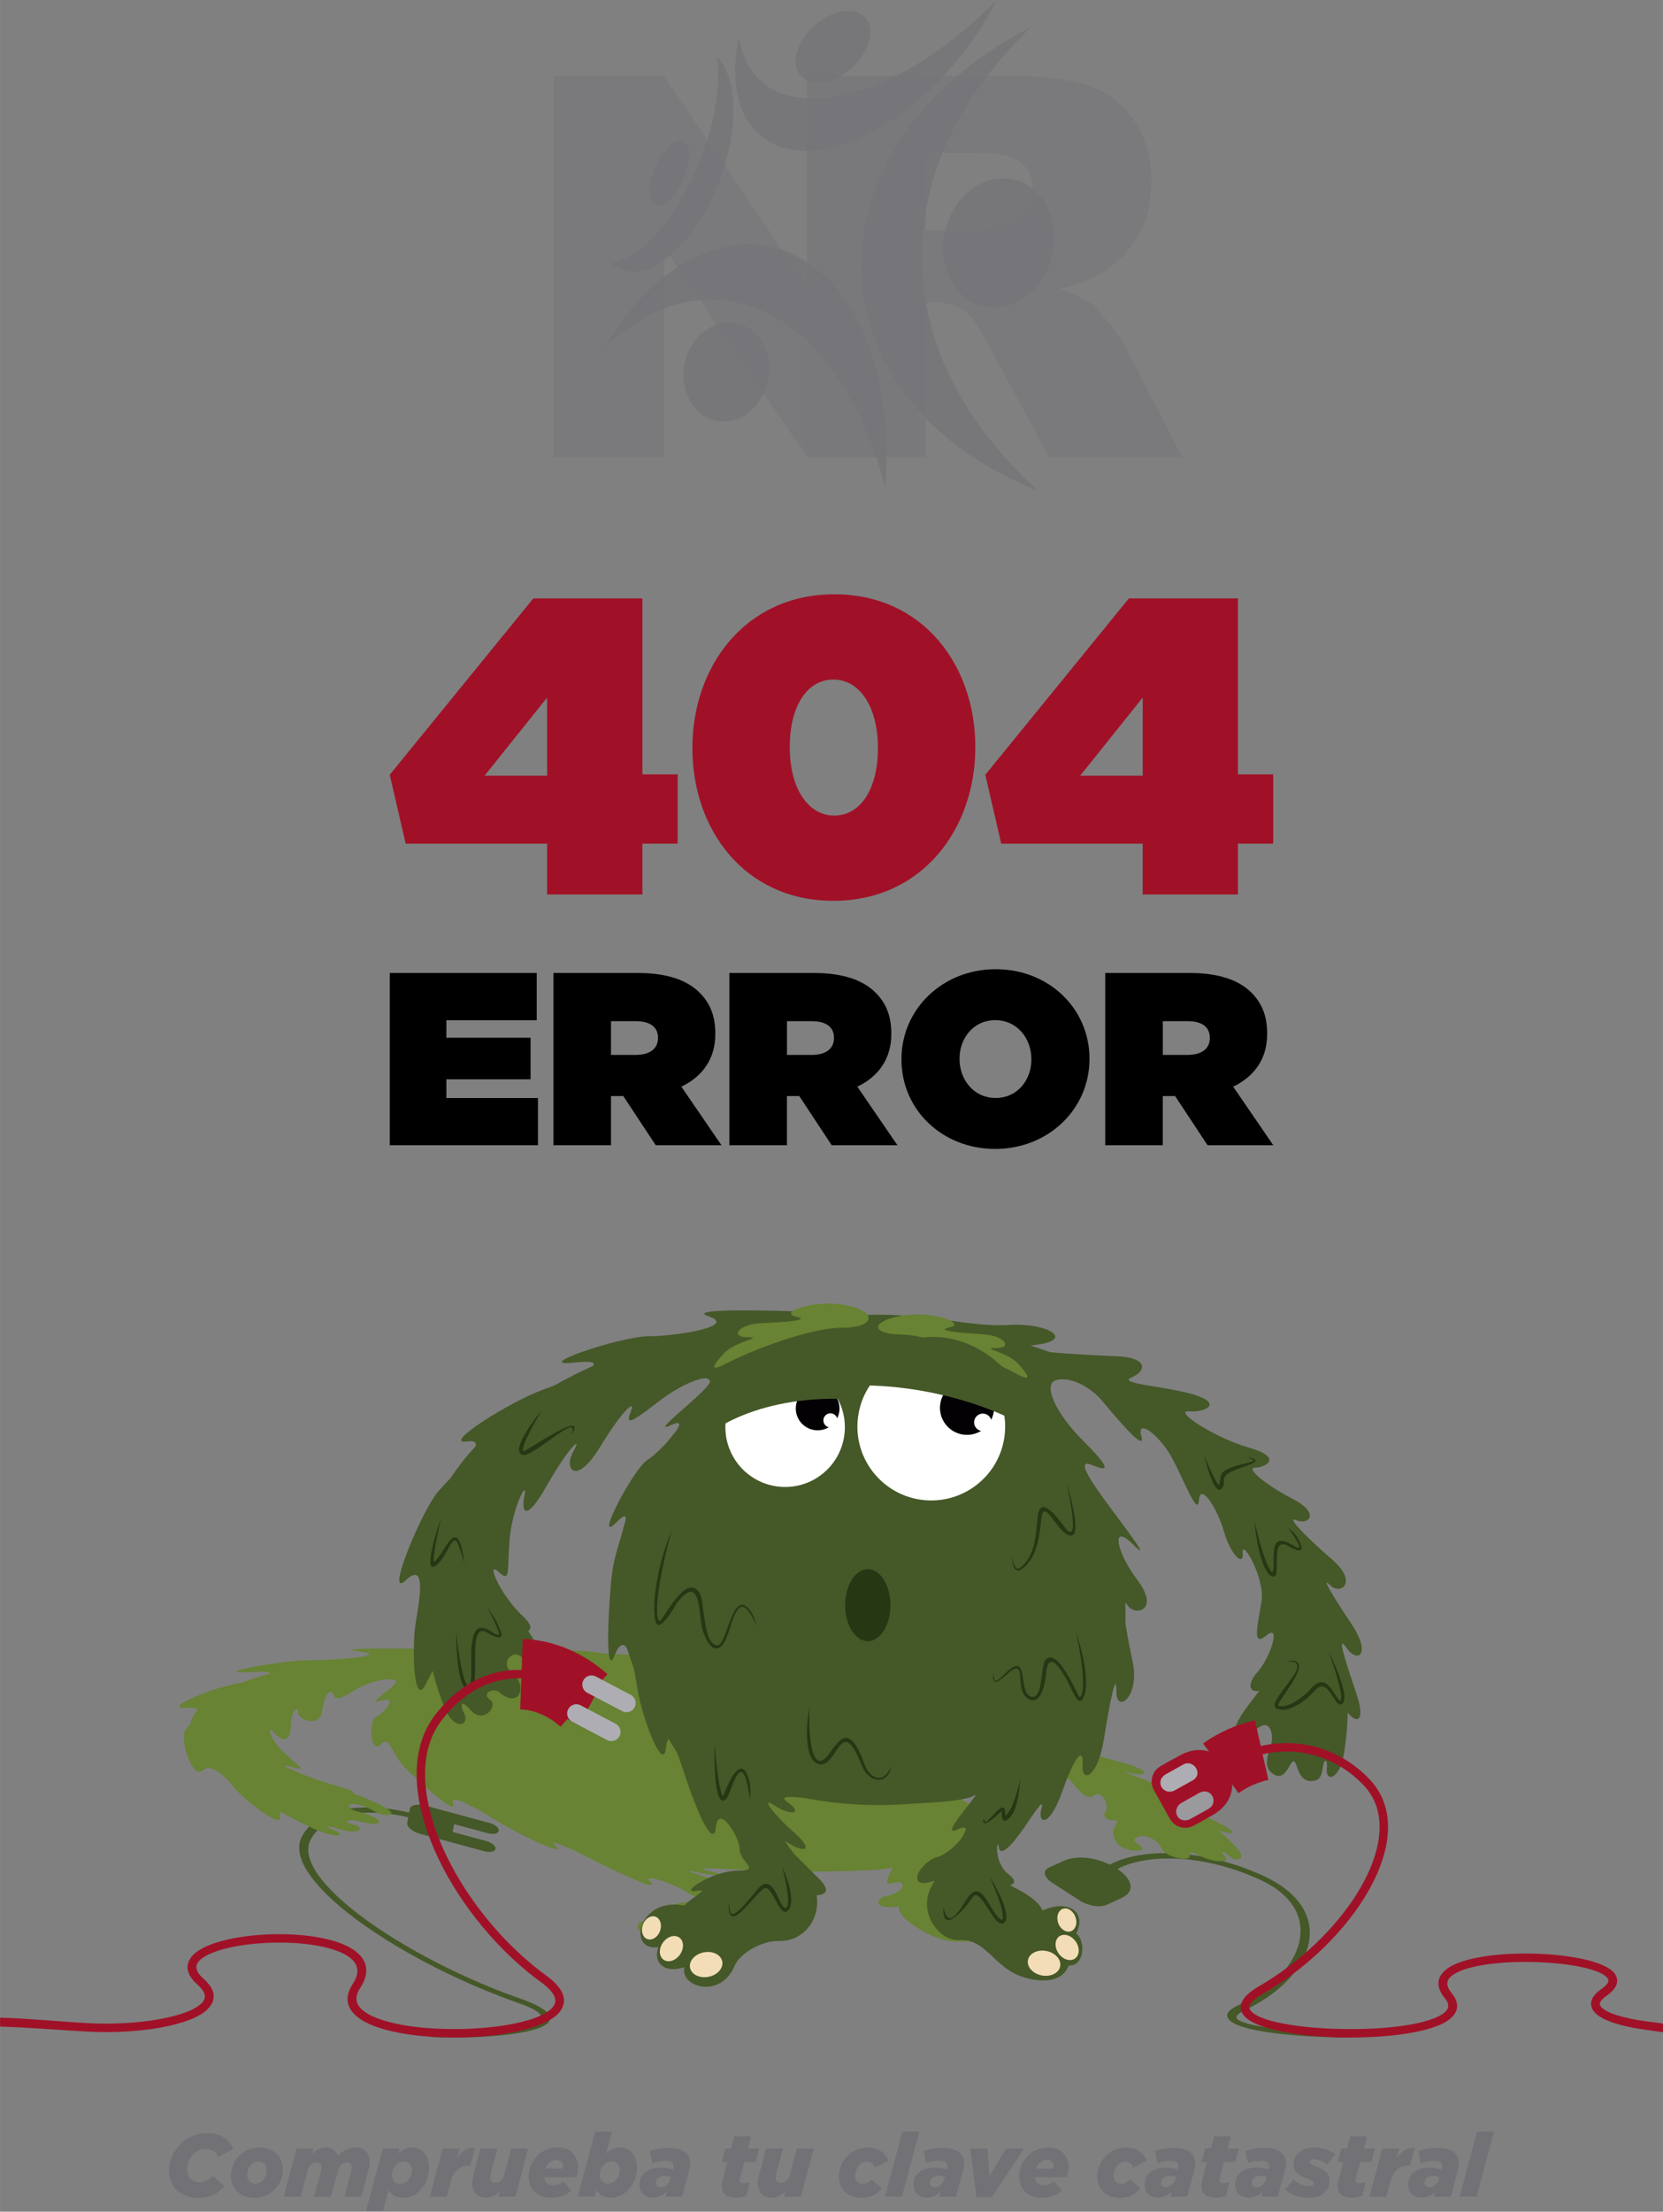 <svg xmlns="http://www.w3.org/2000/svg" xmlns:xlink="http://www.w3.org/1999/xlink" width="170" viewBox="0 99.568 169.996 226" enable-background="new 0 99.568 169.996 226"><rect x="0" y="99.568" width="169.996" height="226" fill="#808080" stroke="none"/><defs><path id="8" d="m73.29 109.37c-.152 1.288-.458 2.843-.988 4.522-.526 1.677-1.262 3.441-2.161 5.131-.889 1.652-1.847 3.066-2.78 4.156-.905 1.062-1.777 1.809-2.518 2.297-1.422.932-2.347.943-2.344.974.005-.004.183.186.552.406.38.22.971.479 1.79.455.852-.021 1.968-.355 3.242-1.321 1.329-.996 2.821-2.693 4.082-4.986 1.305-2.345 2.15-4.929 2.53-7.146.386-2.207.319-3.991.074-5.275-.237-1.257-.636-2.05-.938-2.536-.299-.47-.51-.661-.51-.667-.025.006.265 1.441-.031 3.99"/><path id="9" d="m86.09 100.75c-1.969.326-3.956 2.096-4.565 3.974-.602 1.874.333 3.338 2.211 3.271 2.02-.075 4.336-1.867 5.04-4.01.631-1.931-.332-3.289-2.072-3.289-.196.001-.401.017-.612.052"/><path id="A" d="m95.19 105.21c-1.873 1.269-3.992 2.451-6.139 3.253-2.01.758-4.02 1.167-5.844 1.187-1.708.001-3.128-.345-4.217-.94-1.037-.56-1.791-1.351-2.302-2.157-.978-1.548-1.139-3.167-1.163-3.127.002.004-.118.512-.23 1.383-.108.87-.206 2.118-.054 3.462.152 1.374.585 2.885 1.522 4.118.976 1.302 2.571 2.328 4.732 2.527 2.352.247 5.097-.513 7.646-1.862 2.771-1.455 5.22-3.52 7.137-5.552 2.01-2.125 3.384-4.139 4.266-5.568.896-1.457 1.278-2.29 1.293-2.296-.06-.001-2.637 2.844-6.647 5.572"/><path id="B" d="m101.68 117.87c-2.912.526-5.173 3.563-5.242 6.903-.066 3.427 2.182 6.247 5.244 6.214 3.323-.038 6.156-3.364 6.06-7.317-.084-3.476-2.406-5.876-5.188-5.876-.288 0-.582.026-.877.079"/><path id="C" d="m102.68 103.87c-1.557.952-3.686 2.381-5.865 4.396-2.066 1.912-4.193 4.388-5.815 7.36-1.581 2.88-2.726 6.359-2.899 9.95-.21 3.698.611 7.28 2.025 10.262 1.513 3.229 3.715 5.86 5.972 7.858 2.45 2.176 4.929 3.616 6.776 4.558 1.959.989 3.142 1.394 3.148 1.412.088-.023-3.684-3.103-6.933-8.095-1.478-2.278-2.812-4.94-3.673-7.819-.828-2.744-1.234-5.727-1.159-8.777.1-2.98.651-5.854 1.567-8.464.91-2.623 2.203-5.04 3.571-7.091 2.843-4.26 5.967-7.01 5.896-7.01-.007.015-.979.471-2.609 1.458"/><path id="D" d="m70.3 135.69c-.991 2.457-.211 5.366 1.915 6.492 2.295 1.209 5.102-.166 6.072-3.05.929-2.769-.304-5.605-2.565-6.391-.395-.136-.799-.201-1.2-.201-1.741 0-3.443 1.222-4.222 3.15"/><path id="E" d="m71.46 125.69c-2.104.934-3.927 2.359-5.355 3.773-1.432 1.421-2.507 2.859-3.225 3.893-.724 1.055-1.086 1.701-1.095 1.704-.009.054 1.786-1.781 4.428-3.188 1.347-.717 2.938-1.322 4.632-1.565 1.763-.262 3.672-.137 5.612.452 2.054.647 3.999 1.783 5.694 3.305 1.83 1.633 3.375 3.712 4.59 5.849 2.713 4.779 3.699 9.416 3.75 9.345-.011-.015.14-1.251.127-3.452-.02-2.104-.192-5.03-.996-8.195-.738-2.925-2.01-5.971-4.02-8.407-1.806-2.21-4.212-3.87-6.933-4.417-.718-.153-1.438-.223-2.155-.223-1.779 0-3.521.435-5.061 1.125"/><path id="F" d="m67.23 116.17c-.853 1.669-1.073 3.521-.489 4.186.611.693 1.871-.136 2.814-1.911.96-1.812 1.161-3.798.458-4.383-.129-.107-.282-.158-.446-.158-.693 0-1.637.893-2.337 2.266"/><clipPath id="6"><use xlink:href="#E"/></clipPath><clipPath id="5"><use xlink:href="#D"/></clipPath><clipPath id="7"><use xlink:href="#F"/></clipPath><clipPath id="4"><use xlink:href="#C"/></clipPath><clipPath id="3"><use xlink:href="#B"/></clipPath><clipPath id="0"><use xlink:href="#8"/></clipPath><clipPath id="2"><use xlink:href="#A"/></clipPath><clipPath id="1"><use xlink:href="#9"/></clipPath></defs><g opacity=".8"><g opacity=".7" fill="#727176"><path opacity=".8" d="m56.58 107.31h11.241l14.673 21.557v-21.557h11.353v38.967h-11.352l-14.594-21.394v21.394h-11.321v-38.967"/><path opacity=".8" d="m82.52 146.28v-38.967h20.07c3.719 0 6.566.319 8.531.957 1.967.638 3.553 1.821 4.758 3.549 1.205 1.728 1.809 3.833 1.809 6.312 0 2.162-.461 4.03-1.385 5.596-.921 1.567-2.189 2.839-3.803 3.813-1.026.621-2.438 1.134-4.228 1.542 1.435.479 2.479.958 3.135 1.437.442.319 1.083 1 1.926 2.048.84 1.046 1.403 1.853 1.687 2.421l5.83 11.291h-13.605l-6.434-11.908c-.814-1.542-1.541-2.542-2.18-3-.867-.602-1.851-.903-2.949-.903h-1.062v15.815h-12.09m12.09-23.18h5.077c.548 0 1.612-.178 3.188-.531.798-.16 1.448-.567 1.954-1.223.506-.655.758-1.409.758-2.258 0-1.258-.398-2.223-1.195-2.898-.798-.673-2.295-1.01-4.493-1.01h-5.29v7.919z"/></g><g opacity=".8"><path opacity=".8" fill="#727176" d="m73.29 109.37c-.152 1.288-.458 2.843-.988 4.522-.526 1.677-1.262 3.441-2.161 5.131-.889 1.652-1.847 3.066-2.78 4.156-.905 1.062-1.777 1.809-2.518 2.297-1.422.932-2.347.943-2.344.974.005-.004.183.186.552.406.38.22.971.479 1.79.455.852-.021 1.968-.355 3.242-1.321 1.329-.996 2.821-2.693 4.082-4.986 1.305-2.345 2.15-4.929 2.53-7.146.386-2.207.319-3.991.074-5.275-.237-1.257-.636-2.05-.938-2.536-.299-.47-.51-.661-.51-.667-.025.006.265 1.441-.031 3.99"/><g><path clip-path="url(#0)" fill="#727176" d="m62.5 105.38h12.584v21.951h-12.584v-21.951"/></g></g><g opacity=".8"><path opacity=".8" fill="#727176" d="m86.09 100.75c-1.969.326-3.956 2.096-4.565 3.974-.602 1.874.333 3.338 2.211 3.271 2.02-.075 4.336-1.867 5.04-4.01.631-1.931-.332-3.289-2.072-3.289-.196.001-.401.017-.612.052"/><g><path clip-path="url(#1)" fill="#727176" d="m80.931 100.7h8.48v7.363h-8.48v-7.363"/></g></g><g opacity=".8"><path opacity=".8" fill="#727176" d="m95.19 105.21c-1.873 1.269-3.992 2.451-6.139 3.253-2.01.758-4.02 1.167-5.844 1.187-1.708.001-3.128-.345-4.217-.94-1.037-.56-1.791-1.351-2.302-2.157-.978-1.548-1.139-3.167-1.163-3.127.002.004-.118.512-.23 1.383-.108.87-.206 2.118-.054 3.462.152 1.374.585 2.885 1.522 4.118.976 1.302 2.571 2.328 4.732 2.527 2.352.247 5.097-.513 7.646-1.862 2.771-1.455 5.22-3.52 7.137-5.552 2.01-2.125 3.384-4.139 4.266-5.568.896-1.457 1.278-2.29 1.293-2.296-.06-.001-2.637 2.844-6.647 5.572"/><g><path clip-path="url(#2)" fill="#727176" d="m75.09 99.64h26.749v15.523h-26.749v-15.523"/></g></g><g opacity=".8"><path opacity=".8" fill="#727176" d="m101.68 117.87c-2.912.526-5.173 3.563-5.242 6.903-.066 3.427 2.182 6.247 5.244 6.214 3.323-.038 6.156-3.364 6.06-7.317-.084-3.476-2.406-5.876-5.188-5.876-.288 0-.582.026-.877.079"/><g><path clip-path="url(#3)" fill="#727176" d="m96.37 117.79h11.467v13.229h-11.467v-13.229"/></g></g><g opacity=".8"><path opacity=".8" fill="#727176" d="m102.68 103.87c-1.557.952-3.686 2.381-5.865 4.396-2.066 1.912-4.193 4.388-5.815 7.36-1.581 2.88-2.726 6.359-2.899 9.95-.21 3.698.611 7.28 2.025 10.262 1.513 3.229 3.715 5.86 5.972 7.858 2.45 2.176 4.929 3.616 6.776 4.558 1.959.989 3.142 1.394 3.148 1.412.088-.023-3.684-3.103-6.933-8.095-1.478-2.278-2.812-4.94-3.673-7.819-.828-2.744-1.234-5.727-1.159-8.777.1-2.98.651-5.854 1.567-8.464.91-2.623 2.203-5.04 3.571-7.091 2.843-4.26 5.967-7.01 5.896-7.01-.007.015-.979.471-2.609 1.458"/><g><path clip-path="url(#4)" fill="#727176" d="m87.89 102.42h18.221v47.25h-18.221v-47.25"/></g></g><g opacity=".8"><path opacity=".8" fill="#727176" d="m70.3 135.69c-.991 2.457-.211 5.366 1.915 6.492 2.295 1.209 5.102-.166 6.072-3.05.929-2.769-.304-5.605-2.565-6.391-.395-.136-.799-.201-1.2-.201-1.741 0-3.443 1.222-4.222 3.15"/><g><path clip-path="url(#5)" fill="#727176" d="m69.31 132.54h9.906v10.85h-9.906v-10.85"/></g></g><g opacity=".8"><path opacity=".8" fill="#727176" d="m71.46 125.69c-2.104.934-3.927 2.359-5.355 3.773-1.432 1.421-2.507 2.859-3.225 3.893-.724 1.055-1.086 1.701-1.095 1.704-.009.054 1.786-1.781 4.428-3.188 1.347-.717 2.938-1.322 4.632-1.565 1.763-.262 3.672-.137 5.612.452 2.054.647 3.999 1.783 5.694 3.305 1.83 1.633 3.375 3.712 4.59 5.849 2.713 4.779 3.699 9.416 3.75 9.345-.011-.015.14-1.251.127-3.452-.02-2.104-.192-5.03-.996-8.195-.738-2.925-2.01-5.971-4.02-8.407-1.806-2.21-4.212-3.87-6.933-4.417-.718-.153-1.438-.223-2.155-.223-1.779 0-3.521.435-5.061 1.125"/><g><path clip-path="url(#6)" fill="#727176" d="m61.779 124.56h28.857v24.764h-28.857v-24.764"/></g></g><g opacity=".8"><path opacity=".8" fill="#727176" d="m67.23 116.17c-.853 1.669-1.073 3.521-.489 4.186.611.693 1.871-.136 2.814-1.911.96-1.812 1.161-3.798.458-4.383-.129-.107-.282-.158-.446-.158-.693 0-1.637.893-2.337 2.266"/><g><path clip-path="url(#7)" fill="#727176" d="m66.16 113.91h4.56v7.147h-4.56v-7.147"/></g></g></g><path fill="#455828" d="m44.06 307.2c1.108.037 2.229.043 3.313.018 3.988-.092 7.448-.591 7.879-1.442.194-.384-.43-.89-2.249-1.528-.214-.076-.43-.152-.646-.23-5.908-2.141-11.804-5.24-15.958-8.329-4.211-3.132-6.647-6.268-5.553-8.433.015-.029.03-.059.047-.088.112-.201.236-.391.373-.566 1.136-1.473 3.13-2.207 5.522-2.328h.002c1.554-.079 3.274.102 5.03.508l.065-.357c.076-.41.79-.569 1.587-.354l2.238.606.391.106.512.138 3.452.935c.558.15.97.51.918.796-.053.287-.552.397-1.109.247l-3.453-.935-.146.802 3.452.934c.557.152.97.51.918.797-.053.287-.552.397-1.109.246l-3.453-.934-3.141-.85c-.798-.217-1.389-.729-1.314-1.141l.102-.556c-1.584-.36-3.128-.519-4.525-.448-2.188.109-4.02.787-5.065 2.146-.129.169-.248.346-.352.531-.014.026-.029.053-.042.079-1.01 1.992 1.314 4.936 5.301 7.9 4.045 3.01 9.788 6.03 15.539 8.113.209.075.419.15.629.225 2.462.862 3.264 1.633 2.936 2.283-.503.994-4.184 1.567-8.4 1.666-1.207.027-2.46.018-3.699-.032v-.526m66.33-13.421l-2.844-1.836c-.838-.541-.979-1.23-.313-1.533l.942-.428.581-.263c1.402-.636 3.272-.313 4.7.386 1.631-.877 4.03-1.298 6.801-1.139 2.734.157 5.826.879 8.896 2.285.548.25 1.045.519 1.493.802 2.209 1.396 3.215 3.134 3.25 4.931.031 1.757-.871 3.574-2.492 5.172-1.078 1.061-2.473 2.025-4.123 2.812-.916.437-1.062.769-.682 1.01 1.191.753 5.658 1.187 10.11 1.247.272.003.545.006.816.006v.539c-.159 0-.318-.002-.478-.004-4.714-.064-9.55-.589-11.02-1.516-.839-.531-.808-1.122.51-1.75 1.605-.765 2.963-1.703 4.01-2.736 1.566-1.545 2.441-3.296 2.41-4.98-.03-1.645-.924-3.219-2.884-4.457-.391-.247-.825-.481-1.305-.701-2.848-1.305-5.712-1.973-8.241-2.119-2.56-.146-4.779.241-6.291 1.047 1.396.941 1.985 2.222.408 2.971l-1.31.594-.214.098c-.665.301-1.895.105-2.732-.436"/><path fill="#678333" d="m58.26 288.45c-.553-.211-1.095-.42-1.628-.627-.111.017-.06.141.215.412 1.172 1.156-4.072-1.329-6.439-2.832-.508-.322-1.01-.627-1.469-.894-.604-.292-1.183-.584-1.733-.872-.7-.268-1.076-.227-.885.32.404 1.156-3.566-2.369-4.967-3.814-.593-.61-.944-1.305-1.229-1.823-.133-.19-.252-.378-.355-.563-.24-.287-.49-.329-.887.076-1.017 1.041-1.279-2.484-.371-2.891.36-.16.786-.531 1.054-.888.073-.153.157-.306.249-.456.085-.312-.119-.493-.871-.273-1.788.52 1.726-1.502 1.538-1.965-.014-.035-.041-.065-.078-.091-.151-.052-.331-.089-.538-.11-.857-.012-2.424.377-3.615 1.125-1.657 1.041-1.984.982-2.186.404-.202-.578-.91-.115-1.127 1.677-.217 1.791-2.496.981-2.472.173s-.726-.173-.759 1.561c-.033 1.733-1.116 1.271-1.73.462-.616-.809-.565.578 1.035 2.081 1.599 1.502 2.555 1.964.633 1.444-1.921-.521 1.413 1.04 5.127 2.081 1.26.352 1.565.552 1.315.662 1.664.582 3.03 1.26 3.464 1.553 1.203.807-.233.902-1.402.203-2.217-1.326-3.567-.379-1.443.137 2.421.59 2.99 1.658.234 1.013-1.151-.366-2.157-.032-.888.247 1.358.297.791 1.178-1.372.488-1.868-.595-1.056-.09-.577.1 1.513.598.265.922-2.093-.164-1.202-.554-2.336-1.138-3.408-1.738 0 .203.021.412.048.62.149 1.155-3.62-1.792-4.521-2.832s-2.417-2.89-3.45-1.965-2.335-3.236-1.743-4.103c.127-.187.318-.408.514-.638.108-.503.357-.985.737-1.446-.119-.182-.462-.277-1.165-.229-2.472.174 2.193-1.85 4.748-2.369.328-.066.675-.142 1.021-.221.852-.32 1.792-.62 2.813-.896.096-.16-.445-.238-2.078-.154-4.447.231 3.233-1.213 6.05-1.213 2.814 0 8.638-.463 4.997-.924-2.362-.301 2.905-.309 8.318-.23.352-.229 2.48-.484 5.05-.286 1.375.106 2.339.28 2.825.455 1.221-.021 2.423-.008 3.597.025 1.804-.153 4.116.04 5.213.243 2.333.132 4.439.25 6.199.196 3.822-.115 7.764.694 3.828.925-.16.01-.295.02-.411.028.815.099 1.63.202 2.444.309 2.278.088 5.298.155 6.922.183 3.397.059 3.927.694 2.748.982-1.178.289 4.21.404 7.522.809 3.313.406 2.02.811.288.752-1.733-.059 4.058 1.213 8.21 1.676s2.805.925 1.781.925 1.824.751 5.621 1.444c3.799.693 3.035 1.214 1.6.982-1.437-.231 1.624.693 5.794 1.791 4.171 1.098 2.966 1.676 1.371 1.214-1.594-.462.628.405 4.388 1.792 3.762 1.387 2.924 1.85.845 1.098-2.079-.751.929.752 3.664 2.137 2.214 1.122 2.02 1.449.155.859.892.747 1.539 1.409 2.035 1.986.885 1.029-.312 1.302-1.076.514-.302-.312-.859-.477-.381.031.497.525.209.582-.282.611-.705.043-1.489-.176-2.412-.655-1.737-.902.368.987-2.354.247-1.236-.335-1.312-.912-1.561-1.294-.289-.44-1.811-1.374-2.525-.538-.273.32 1.59 1.068.401 1.152-2.116.146-2.853-1.394-2.512-2.229.149-.368.286-.625.364-.847-1 .11-1.641-.365-1.242-.879.494-.635-.354-2.254-1.174-1.676-.822.578-1.467-.463-2.439-1.561s-5.688-2.947-4.703-2.254c.985.693-1.207.059-3.131-.982-1.925-1.039-5.286-2.311-4.343-1.444.942.867-3.361-1.271-5.782-2.196-2.422-.924-5.254-1.56-3.74-.751 1.51.809-3.829-.925-5.964-1.618-2.135-.693-4.753-1.156-5.946-.982-1.192.174 1.729 1.503 6.113 2.774 4.384 1.271 4.669 1.503 2.451 1.155-2.219-.346.601.693 3.751 1.792 3.146 1.099 8.229 2.832 4.842 1.849-3.388-.982-1.434.289 2.582 1.677 4.02 1.386 1.814 1.676.404 1.155-.188-.068-.307-.102-.369-.104.418.31.808.62 1.164.93.764.489 1.814 1.123 2.93 1.775 2.766 1.618 1.335 2.427.05 1.388-1.285-1.041-.14.404 1.434 2.195s.196 2.023-.675 1.214c-.456-.423-.824-.577-.957-.372-.016.053-.031.104-.05.156-.026.249.083.695.388 1.371.807 1.792-.702 1.503-1.104.867-.402-.637-.497.115-.721.866-.223.751-.717 1.388-1.486.867-.771-.521.217.693 2.593 1.271 1.087.265 1.171.432.743.491 1.746.321 3.611.653 4.779 1.168 1.998-.553 2.243-.643 2.31.305 1.466.366 2.724 1.536 1.067 1.483.363.914-.092 1.501-1.979 1.233-3.274-.467-5.818-.863-8.342-.791-1.996.057-5.509-2.072-5.78-3.223-.025-.107-.03-.235-.021-.378-.133.019-.268.038-.406.058-2.074.289-2.166-.924-.66-1.154.792-.123 1.326-.597 1.42-.951 0-.008 0-.016 0-.023-.014-.087-.029-.174-.045-.258-.116-.137-.404-.182-.899-.039-1.604.463.458-1.907-.265-1.561-.723.346-7.303.404-10.5.404-3.198 0-10.705-.693-8.201-.115 2.504.578 1.041.635-1.062.173-2.105-.462.172.347 3.417 1.214 3.245.865 2.365.982.131.52-.198-.041-.353-.071-.47-.092.551.197 1.116.396 1.675.592 1.025.3 2.376.688 3.863 1.118 1.892.548 1.751.743.794.791 1.659 1.056 1.41 2.13-1.299 2.103-1.714-.019-3.269.562-3.083 1.141.5 1.547-4.369 1.01-5.05.068-1.714.305-2.762.011-3.116-.718-2.958.233-4.934-2.354.307-1.911.19-.352 1.299-1.041-.246-.895-1.544.146.393-.925 2.951-.925 2.558 0-.244-.404-.958-.982-.714-.577-4.813-2.136-3.715-1.04 1.1 1.098-3.118-.867-5.512-2.08-.91-.462-1.889-.964-2.689-1.348"/><path fill="#455828" d="m73.44 284.69c-5.849-7.629-9.675-14.873-10.324-21.508-.76-7.762 2.807-14.163 7.661-19.236 9.545-9.977-19.56 2.729-20.596 14.624-.204 2.341 1.309 4.979 3.156 6.894 1.349 1.398 2.101 3.424 2.191 4.209.207 1.785-1.348 1.997-1.653.449-.579-2.935-3.099-.838-1.613.304 1.695 1.302.942 3.669-1.016 2.239-.699-.811-2.117-.07-1.192.545.99.66-.665 2.607-1.977 1.083-1.134-1.315-.945-.2-.699.22.775 1.322-.874 2.041-1.891-.362-1.585-3.745-2.176-8.129-2.468-12.197-1.302-18.13 24.724-29.829 48.2-27.694 19.06 1.732 36.58 11.431 42.969 25.03 4.111 8.758 3.9 15.337 3.16 19.703-.387 2.277-1.92 2.883-1.71 1.138.083-.689-.272-1.054-.419.069-.152 1.162-.511 1.288-1.039 1.354-.758.095-1.271-.388-1.604-1.449-.623-1.997-.853 2.188-2.662.548-.82-.743-.182-2.02.039-2.864.256-.977-.113-3.041-1.86-1.191-.671.71.269 2.365-1.021 2.547-2.297.324-1.133-3.082.24-4.932 1.99-2.678 2.328-2.689 2.883-6.01 2.678-16.06-33.734-41.08-20.07-19.768 3.258 5.079 6.482 14.14 4.114 21.931-2.599 8.547-6.224 11.899-12.376 17.643h.002c-.96.911-.589 3.092.504 3.719 1.53.881 3.564 1.668 4.215 3.062 2.684-1.222 4.535.241 3.432 2.337 1.013.812.826 3.402-.765 3.286-.767 2.02-3.442 1.655-4.999 1.062-2.699-1.029-3.559-3.826-6.171-3.666-2.066.127-4.142-2.672-2.993-5.217.6-1.328 2.699-4.2 3.357-5.42 4.166-8.604 4.191-12.02-8.768-12.213-12.959-.195-13.86 4.293-10.613 10.895 1.11 2.069 3.234 4.37 4.085 6.257 1.184 2.626-.445 5.87-3.559 5.797-1.691-.042-3.964 1.245-4.491 2.524-1.411 3.422-5.61 2.224-5.135.15-2.089.672-3.22-.444-2.672-2.057-3.419.545-1.884-5.834 3.444-4.01-.123-1.172 3.553-3.892 5.621-3.796 2.358.109-2.114-4.978-2.915-6.02"/><path fill="#f3ddb7" d="m127.06 279.14c-.881.12-1.248-.313-1.287-.997.04-.005.082-.007.123-.007.574 0 1.052.432 1.164 1"/><path fill="#a01127" d="m55.55 269.92c.018.748-.305 1.162-.676 1.223-.038-.103-.06-.215-.06-.332 0-.457.321-.834.736-.891"/><g fill="#455828"><path d="m88.54 233.94c-4.988-.384-19.18-.896-16.12.128 3.07 1.023-3.325 2.046-6.139 2.046-2.814 0-12.277 3.198-7.546 2.687 4.732-.512-.128 1.662-3.326 2.813-3.198 1.151-10.36 5.628-7.674 5.244 2.686-.384-1.279 3.198-2.942 5.116-1.663 1.918-5.5 11.127-3.326 9.08 2.174-2.046 1.407 2.047 1.023 4.35-.384 2.302-.256 8.824 1.023 6.268 1.279-2.559 2.814-5.244 5.5-5.244s6.906.639 4.477-1.663c-2.431-2.303-3.837-5.756-2.558-4.604 1.279 1.15.895.127 1.151-3.199.256-3.325 1.918-6.396 1.535-4.604-.383 1.791.128 2.813 2.302-1.023 2.175-3.838 3.709-5.244 2.686-3.453-1.023 1.791.256 3.581 2.686-.384 2.43-3.964 3.709-4.987 3.198-3.709-.512 1.279-.256 1.407 2.686-.896 2.941-2.303 5.755-3.069 5.372-2.046-.384 1.022-6.396 5.5-3.965 4.349 2.43-1.151-1.023 2.686-2.431 3.581-1.407.896-5.499 8.698-3.198 6.396 2.302-2.303 0 1.919-.384 5.116-.383 3.197-.768 10.999.255 8.441 1.023-2.559 1.791-.129 2.303 3.197s2.686 8.826 2.941 6.268c.256-2.558 1.279.768 2.174 3.453.896 2.686 2.686 7.04 2.942 4.604s2.43 1.023 2.43 2.303c0 1.278 2.303 2.175-.255 2.175s-6.139 2.43-4.093 2.046-3.325 1.918-.767 2.302c2.558.385 5.627-2.047 8.186-2.047 2.558 0 7.674 1.152 4.988-1.534s-4.732-4.604-3.069-3.582c1.663 1.023 2.686.769.511-1.151-2.174-1.918-3.453-3.709-1.918-2.686 1.535 1.023 3.069.895 1.279-.384s4.861.257 8.06.257c3.198 0 9.85-.129 11-.896s-3.837 4.477-1.662 3.453c2.174-1.022-.256 2.303-2.047 2.814s-3.198 3.197-.768 2.558c2.43-.64 4.093-1.279 5.627-.255 1.535 1.022 4.094.767 2.432-.512-1.664-1.279-1.152-3.966-1.024-2.814s1.407-.256 2.558-1.918c1.151-1.662 2.175-3.326 1.791-1.918-.383 1.406.768 2.045 2.175-1.919 1.407-3.965 2.175-4.349 2.046-2.558-.128 1.791 1.535 1.279 2.175-2.687s1.279-7.163 1.279-4.86 2.43.512 1.663-3.069c-.768-3.581-1.279-6.906-.512-5.756.767 1.151 3.324.512 1.023-2.558-2.303-3.07-2.687-5.881-.512-3.709 2.174 2.174-.768-1.664-2.559-4.094s-3.326-4.732-1.535-3.965c1.791.767 1.791.256-1.022-2.559-2.814-2.813-4.093-5.756-2.687-6.139 1.408-.384 3.454.639 4.732 2.174 1.279 1.535 4.477 5.373 3.965 3.582s1.535-.385 2.814 1.662c1.278 2.047 2.941 6.779 3.069 4.86s1.919.896 2.558 3.198c.641 2.303 2.047 3.709 1.92 2.174-.129-1.534 2.301 2.559 1.918 4.988-.384 2.43-1.023 4.732.512 3.453 1.534-1.279.383 2.303-.896 3.709-1.279 1.408-.896 2.687 1.151 1.535 2.046-1.15 5.499-1.406 7.162 1.406 1.663 2.814 2.814 2.432 1.791-.639s-2.174-6.396-1.023-4.732c1.152 1.662 2.559.639.512-2.43-2.046-3.07-3.197-4.988-2.174-3.966 1.023 1.023 2.941-.256.128-2.687-2.813-2.43-4.733-4.477-3.581-3.965 1.15.512 2.558-.64-.385-2.174-2.941-1.535-4.859-3.199-3.837-3.199 1.023 0 2.942-1.022-.64-2.045-3.581-1.023-7.803-3.838-6.14-3.71s3.454-.767.64-1.663c-2.813-.895-8.06-1.15-6.523-1.791 1.535-.639 1.791-2.046-1.534-2.174s-12.534-.64-8.313-1.151 1.278-2.302-2.686-2.046c-3.964.26-8.567-1.274-14.58-1.017"/><circle cx="95.19" cy="246.3" r="9.156"/><circle cx="80.26" cy="246.37" r="7.686"/></g><path fill="#fff" d="m81.1 239.36c3.34.465 5.671 3.551 5.205 6.891s-3.551 5.67-6.891 5.204c-3.34-.465-5.67-3.55-5.205-6.89.466-3.341 3.551-5.671 6.891-5.205"/><path fill="#030104" d="m83.89 241.28c1.222.171 2.075 1.299 1.905 2.521-.171 1.222-1.3 2.074-2.522 1.903-1.222-.17-2.075-1.299-1.904-2.52.171-1.222 1.299-2.074 2.521-1.904"/><g fill="#fff"><circle cx="84.89" cy="244.71" r=".724"/><path d="m96.24 237.86c4.131.576 7.01 4.393 6.438 8.521-.576 4.131-4.392 7.01-8.521 6.439-4.132-.576-7.02-4.393-6.438-8.521.576-4.132 4.391-7.02 8.521-6.439"/></g><path fill="#030104" d="m99.23 240.69c1.512.211 2.566 1.604 2.355 3.118-.211 1.511-1.609 2.565-3.117 2.355-1.512-.211-2.566-1.604-2.355-3.118.21-1.511 1.609-2.566 3.117-2.355"/><circle fill="#fff" cx="100.47" cy="244.91" r=".895"/><path fill="#455828" d="m89.85 284.02c13.215 0 23.992-6.361 23.992-14.16s-10.777-14.16-23.992-14.16c-13.213 0-23.991 6.361-23.991 14.16s10.778 14.16 23.991 14.16"/><g fill="#678333"><path d="m92.23 234c3.172-.55 6.559.854 4.886 1.195-1.673.342 1.01.574 3.321.707s3.123 1.443 1.363 1.412c-1.758-.031 1.197.391 2.287 1.613 1.09 1.224 1.539 1.973-.387.92s-8.173-3.847-11.505-3.904c-3.331-.059-3.162-1.391.035-1.943"/><path d="m86.42 232.93c-3.291-.625-6.836.779-5.102 1.162 1.734.383-1.059.578-3.466.678s-3.272 1.449-1.443 1.446c1.83-.002-1.251.387-2.406 1.64-1.154 1.254-1.635 2.024.386.963 2.02-1.061 8.218-3.57 11.685-3.575 3.468-.005 3.662-1.684.346-2.314"/></g><path fill="#263714" d="m88.71 267.27c1.276 0 2.317-1.653 2.317-3.68 0-2.027-1.041-3.68-2.317-3.68-1.275 0-2.316 1.652-2.316 3.68-.001 2.027 1.041 3.68 2.316 3.68"/><g fill="none" stroke="#a01127" stroke-miterlimit="22.926"><path stroke-width="6.24" d="m128.97 278.4c-1.504.34-2.93.975-4.175 1.861"/><path stroke-width="7.2" d="m53.31 270.64c2.299.084 4.54 1.039 6.386 2.688"/></g><g fill="#455828"><path d="m86.84 242.53c-9.84-.438-15.09 3.607-16.291 5.354.611-8.07 11.598-16.661 16.291-5.354"/><path d="m86.47 241.16c9.84-.438 18.625 3.664 19.831 5.414-1.32-8.461-11.693-15.518-19.831-5.414"/></g><g fill="#f3ddb7"><path d="m66.757 295.38c.529 0 .883.531.792 1.188-.091.655-.594 1.187-1.123 1.187-.528 0-.883-.531-.792-1.187.091-.656.595-1.188 1.123-1.188"/><path d="m69.17 297.43c.583.157.814.849.518 1.542-.296.695-1.01 1.131-1.591.973-.583-.158-.814-.85-.518-1.543.296-.695 1.01-1.129 1.591-.972"/><path d="m72.72 299.06c.87.158 1.335.85 1.039 1.543-.296.695-1.242 1.13-2.112.973-.87-.158-1.335-.85-1.039-1.543.295-.696 1.241-1.13 2.112-.973"/><path d="m108.89 294.58c-.529 0-.883.531-.792 1.187.092.656.595 1.188 1.124 1.188.528 0 .883-.531.791-1.188-.092-.656-.595-1.187-1.123-1.187"/><path d="m108.55 297.31c-.582.158-.814.848-.518 1.543.297.693 1.01 1.129 1.592.971.581-.157.813-.848.517-1.543-.298-.696-1.01-1.129-1.591-.971"/><path d="m106.19 298.92c-.869.157-1.334.849-1.038 1.543.297.694 1.242 1.129 2.112.972s1.335-.849 1.039-1.544c-.297-.693-1.242-1.129-2.113-.971"/></g><path fill="#263714" d="m130.13 260.67v-.409c.002 0 .006.002.009.002-.003-.002-.007-.002-.009-.003v-.182c.26-1.146-.584-4.255 2.104-2.56 1.499.947-.393-1.609-.568-1.812.61.445.971.847 1.261 1.565.581 1.444-1.188.29-1.346.216-1.851-.878-.499 3.325-1.451 3.183m5.654 7.632c.344.612 2.305 4.709 1.413 5.373-.805.6-1.356-3.092-2.884-1.26-.692.83-2.555 2.234-3.74 1.779-1.416-.544 3.275-4.203 1.727-4.787-.215-.081-.537-.033-.756-.016.26-.086.41-.16.688-.121 1.974.267-2 4.441-1.532 4.604.985.337 2.691-1.045 3.285-1.729 1.662-1.914 2.316.771 3.042 1.242.404-.62-1.012-4.503-1.243-5.085m-5.656-8.223v.182c-.004-.001-.006-.001-.01-.001l.01.002v.409c-.051-.007-.107-.026-.172-.061-1.062-.554-1.671-4.409-1.684-5.511.125.682 1.15 4.843 1.804 5.146.021-.048.038-.105.052-.166m-5.448-8.266v-.431h.001l-.001-.001v-.304c.154-.896-.011-1.163 1.662-1.717.388-.129 1.521-.337 1.813-.528.001.001.001.001.002.003.004-.08-.608-.396-.61-.398 1.511.322.589.674-.341.984-3.035 1.012-1.697 1.355-2.268 2.197-.083.125-.169.184-.258.195m-20.39 29.571c-.083.988-.261 3.535-1.385 4.172-.379.216-.479-.136-.502-.471v-.794c.418-.153.334.489.385.824.827-.763 1.273-2.817 1.502-3.734m20.39-30.31v.303h-.001.001v.431c-.758.081-1.614-3.616-1.614-3.616.107.254 1.08 2.766 1.561 3.15.021-.095.038-.185.053-.268m-22.277 45.07v-.369l.002-.002-.002.002v-.008l.006.003c.161-.122.126-.541-.006-1.077v-1.024c.424 1 .678 2.01.225 2.384-.072.06-.146.089-.225.091m0-25.03v-.214c.104-.1.222-.215.354-.342 2.563-2.468 1.231 1.955 2.641 2.379 1.248.374.949-3.076 1.457-3.713 1.235-1.555 3.336 3.723 3.516 3.787h-.001c.002 0 .003 0 .009-.005.862-.671-.177-5.772-.395-6.649.541 1.5 1.511 5.108.764 6.678-.506 1.062-1.042-.559-1.652-1.707-.821-1.545-1.984-3.12-2.182-.61-.049.626-.43 3.173-1.743 2.485-1.666-.873.054-4.582-2.284-2.508-.169.15-.333.296-.484.419m6.612-20.02c.135.359 1.87 6.06.189 5.338-1.266-.543-2.496-3.826-2.746-1.74-.211 1.758-.384 4.01-1.966 5.178-.905.668-1.032-.697-1.05-1.268.089.395.242 1.666.928 1.104 1.457-1.195 1.528-3.357 1.689-5.05.271-2.84 2.512.76 3.03 1.264 1.352 1.322-.055-4.744-.072-4.828m-6.611 33.982c-.012-.171-.004-.338-.002-.422-.344.26-2.184 2.096-1.865.717.206.618.25.447.977-.338.43-.465.708-.684.891-.752v.795m-.001-14.18v.215c-.582.473-.982.598-.898-.639.121 1.073.26 1.037.898.424m0 22.769v1.024c-.303-1.234-1.123-3.09-1.262-3.384.207.306.825 1.327 1.262 2.36m0 2.098c-1.244-.607-2.01-4.611-3.586-2.121-.938 1.488-1.876 3.051-2.399.812-.114 3.551 3.12-1.163 3.125-1.166.774-.561 1.968 2.884 2.86 2.852v-.369h-.002l.002-.003v-.006m-28.468-12.189v-.435h.002-.002v-.078c.252-.593 1.671-4.489 2.553-1.862.292.869.215 1.455.186 2.355-.824-6.174-1.889-.691-2.449-.15-.105.101-.202.156-.29.17m0-16.02v-.559c.684-1.457 1.25-4.527 2.588-3.042.464.516.648 1.165.878 1.801-1.418-2.832-1.946-2.627-2.896.52-.172.569-.365.991-.57 1.28m6.01 22.789c.435.838 1.436 3.557.629 4.431-.934 1.01-1.634-2.95-2.575-2.169-1.294 1.072-3.668 4.797-3.505 1.371.108.717.107.816.217 1.062.326.742 2.381-2.056 2.861-2.561 1.553-1.635 2.111 2.2 2.722 2.074.708-.145-.222-3.812-.349-4.213m2.786-16.471c-.026.549-.195 6.03 1.25 5.617 1.157-.331 2.388-5.219 4.347.27.605 1.695 2.055 2.148 2.762.29-.156 1.702-2.146 2.089-3.054-.194-2.104-5.299-2.417.398-4.301.004-1.763-.369-1.194-4.913-1-5.987m-8.796-6.875v.56c-.707.997-1.55.385-2.119-1.417-.463-1.469-.083-6.04-2.648-2.727-.002.002-1.847 3.369-2.186 1.781-.497-2.324.705-7.129 1.699-9.25-.446 1.293-2.141 8.333-1.297 9.293l.013.012.003.002h-.001c.388-.082 2.791-5.211 4.142-2.819.477.843.319 5.04 1.698 5.272.261.043.484-.254.696-.707m.001 16.07v.078h-.002.002v.435c-1.056.163-.905-5.537-.895-5.712.072.68.392 4.791.869 5.256.006-.012.015-.032.026-.057m-18.579-39.35c-.189.308-2.324 3.915-1.833 4.152.279.021 6.743-4.546 4.861-1.61l.119-.395c.45-1.789-4.01 2.611-5.05 2.397-1.513-.312 1.65-4.275 1.898-4.544m-10.295 11.02c-.115.606-.844 3.776-.718 4.458 1.261-.92 2.371-5.285 3.14.145-.434-1.328-.583-1.793-.583-1.793-.625-1.689-1.068.994-2.284 1.959-1.637 1.3.416-4.694.445-4.769m1.573 11.628c.057.57.561 5.372 1.307 5.573.725-.767-.792-7.556 2.17-5.701 1.091.683 1.105.604.442-.937l-.77-1.599.942 1.514.482 1.108c.406 1.27-1.495.035-1.568.002-1.989-.894-.315 5.98-1.689 5.973-1.291-.006-1.326-5.251-1.316-5.932"/><path fill="#a01127" d="m57.24 270.48l-1.171 2.226c-.345.656-.09 1.476.565 1.82l2.582 1.358 2.426-4.611-2.582-1.358c-.656-.345-1.475-.091-1.82.565"/><g fill="#aeadb3"><path d="m59.63 271.27c-.241.458-.063 1.029.395 1.271l3.58 1.883c.458.242 1.03.064 1.271-.395.241-.458.063-1.03-.395-1.271l-3.58-1.883c-.458-.242-1.03-.064-1.271.395"/><path d="m58.08 274.22c-.241.458-.063 1.03.395 1.271l3.58 1.884c.458.24 1.03.062 1.271-.396s.063-1.03-.395-1.271l-3.58-1.885c-.458-.239-1.03-.061-1.271.397"/></g><g fill="#a01127"><path d="m124.02 285.01l-1.701.95-3.391-6.075 1.7-.949c4.261-2.378 7.624 3.629 3.392 6.074"/><path d="m119.59 285.42l-1.638-2.933c-.481-.864-.17-1.966.694-2.448l1.225-.683 3.391 6.074-1.225.683c-.863.483-1.965.171-2.447-.693"/></g><path fill="#aeadb3" d="m121.89 281.51l-1.767.986c-1.19.664-2.185-.937-.917-1.645l1.766-.985c1-.56 2.12.973.918 1.644"/><path fill="#9a999e" d="m123.51 284.42l-1.766.986c-1.312.732-2.136-.965-.918-1.644l1.767-.985c1.196-.668 2.075.997.917 1.643"/><g fill="#a01127"><path d="m55.93 185.78h-14.461l-1.63-7.04 14.673-18.02h11.155v17.977h3.604v7.079h-3.604v5.191h-9.74v-5.191m.001-6.949v-7.979l-6.391 7.979h6.391"/><path d="m70.778 176.04v-.085c0-8.281 5.406-15.66 14.503-15.66s14.417 7.293 14.417 15.576v.086c0 8.281-5.406 15.66-14.502 15.66-9.1 0-14.418-7.294-14.418-15.577m18.963.001v-.085c0-4.119-1.845-6.949-4.547-6.949-2.703 0-4.462 2.746-4.462 6.865v.086c0 4.119 1.845 6.949 4.548 6.949 2.702-.002 4.461-2.748 4.461-6.866"/><path d="m116.81 185.78h-14.46l-1.63-7.04 14.673-18.02h11.154v17.977h3.604v7.079h-3.604v5.191h-9.739v-5.191h.002zm0-6.949v-7.979l-6.391 7.979h6.391"/></g><path d="m39.844 198.99h15.02v4.829h-9.233v1.787h8.604v4.25h-8.604v1.912h9.359v4.829h-15.15v-17.612"/><path d="m56.57 198.99h8.604c3.12 0 5.107.78 6.34 2.01 1.057 1.057 1.609 2.365 1.609 4.176v.05c0 2.566-1.333 4.353-3.472 5.384l4.101 5.988h-6.717l-3.321-5.03h-1.258v5.03h-5.886v-17.61m8.427 8.376c1.409 0 2.264-.629 2.264-1.71v-.051c0-1.132-.88-1.686-2.239-1.686h-2.566v3.447h2.541"/><path d="m74.56 198.99h8.604c3.12 0 5.107.78 6.339 2.01 1.057 1.057 1.61 2.365 1.61 4.176v.05c0 2.566-1.334 4.353-3.472 5.384l4.1 5.988h-6.717l-3.321-5.03h-1.258v5.03h-5.886v-17.61m8.428 8.377c1.409 0 2.264-.629 2.264-1.71v-.051c0-1.132-.88-1.686-2.239-1.686h-2.566v3.447h2.541"/><path d="m92.15 207.84v-.051c0-5.107 4.202-9.183 9.637-9.183 5.434 0 9.583 4.03 9.583 9.132v.05c0 5.107-4.201 9.183-9.637 9.183-5.434.001-9.583-4.02-9.583-9.131m13.281 0v-.051c0-2.088-1.435-3.975-3.698-3.975-2.238 0-3.647 1.861-3.647 3.925v.05c0 2.088 1.434 3.975 3.698 3.975 2.238.001 3.647-1.861 3.647-3.924"/><path d="m112.98 198.99h8.604c3.119 0 5.106.78 6.34 2.01 1.057 1.057 1.609 2.365 1.609 4.176v.05c0 2.566-1.334 4.353-3.473 5.384l4.102 5.988h-6.717l-3.321-5.03h-1.258v5.03h-5.886v-17.61m8.428 8.376c1.408 0 2.264-.629 2.264-1.71v-.051c0-1.132-.881-1.686-2.238-1.686h-2.566v3.447h2.54"/><g fill="#727176"><path d="m17.278 321.38c0-1.883 1.528-3.838 3.974-3.838 1.301 0 2.202.627 2.583 1.609l-1.528.818c-.254-.52-.655-.818-1.282-.818-1.055 0-1.901.991-1.901 2.101 0 .81.537 1.31 1.273 1.31.555 0 .955-.236 1.364-.646l1.191 1.055c-.618.7-1.455 1.191-2.667 1.191-1.765.001-3.01-1.081-3.01-2.782"/><path d="m23.609 321.86c0-1.483 1.246-2.856 2.892-2.856 1.51 0 2.419.992 2.419 2.283 0 1.492-1.246 2.865-2.901 2.865-1.501 0-2.41-.991-2.41-2.292m3.656-.509c0-.555-.345-.91-.854-.91-.682 0-1.146.719-1.146 1.355 0 .564.346.918.855.918.681.001 1.145-.717 1.145-1.363"/><path d="m30.32 319.12h1.728l-.146.545c.336-.345.791-.654 1.374-.654.673 0 1.101.346 1.282.855.464-.527 1.062-.855 1.782-.855.938 0 1.455.564 1.455 1.465 0 .264-.063.582-.146.892l-.719 2.673h-1.719l.682-2.574c.036-.128.064-.291.064-.4 0-.328-.164-.52-.527-.52-.464 0-.746.328-.901.893l-.7 2.601h-1.728l.691-2.574c.036-.128.063-.291.063-.4 0-.327-.172-.519-.527-.519-.464 0-.746.327-.9.892l-.7 2.601h-1.729l1.321-4.921"/><path d="m39.13 319.12h1.728l-.146.52c.391-.383.864-.629 1.4-.629.973 0 1.746.746 1.746 2.02 0 1.765-1.236 3.119-2.646 3.119-.737 0-1.191-.318-1.492-.781l-.573 2.131h-1.728l1.71-6.375m2.984 2.18c0-.527-.336-.863-.836-.863-.664 0-1.219.654-1.219 1.4 0 .527.355.873.854.873.646-.001 1.201-.627 1.201-1.41"/><path d="m45.25 319.12h1.728l-.264.992c.473-.701 1.046-1.129 1.846-1.074l-.491 1.82h-.146c-.946 0-1.556.527-1.865 1.699l-.4 1.483h-1.729l1.321-4.92"/><path d="m48.27 322.67c0-.264.055-.572.136-.882l.718-2.673h1.729l-.691 2.574c-.037.127-.063.291-.063.4 0 .327.19.52.554.52.482 0 .764-.328.91-.893l.7-2.601h1.728l-1.31 4.921h-1.728l.146-.564c-.336.354-.818.673-1.401.673-.891-.001-1.427-.573-1.427-1.474"/><path d="m56.55 322.86c.354 0 .673-.118 1.046-.391l.801.945c-.5.437-1.155.736-2.01.736-1.455 0-2.347-.854-2.347-2.182 0-1.455 1.137-2.965 2.956-2.965 1.455 0 2.092.973 2.092 2.037 0 .336-.073.691-.19 1.01h-3.265c.035.492.326.811.917.811m.955-1.692c.027-.082.045-.172.045-.264 0-.336-.218-.627-.673-.627-.464 0-.918.299-1.128.891h1.756"/><path d="m60.966 323.36l-.182.673h-1.728l1.773-6.639h1.729l-.601 2.236c.391-.381.864-.627 1.4-.627.973 0 1.746.746 1.746 2.02 0 1.764-1.237 3.119-2.646 3.119-.736 0-1.19-.318-1.491-.782m2.392-2.066c0-.527-.336-.863-.837-.863-.664 0-1.218.654-1.218 1.4 0 .527.354.873.854.873.646.001 1.201-.626 1.201-1.41"/><path d="m65.37 322.8c0-1.082.864-1.737 2.165-1.737.446 0 .855.073 1.246.19l.019-.062c.018-.082.045-.183.045-.301 0-.318-.246-.527-.846-.527-.464 0-.982.109-1.328.246l-.246-1.256c.519-.182 1.229-.299 1.938-.299 1.473 0 2.192.582 2.192 1.563 0 .228-.037.464-.1.71l-.728 2.711h-1.701l.137-.528c-.418.392-.846.628-1.419.628-.809 0-1.374-.519-1.374-1.338m3.184-.618l.045-.164c-.19-.063-.41-.108-.646-.108-.545 0-.9.264-.9.709 0 .281.2.455.491.455.446 0 .873-.392 1.01-.892"/><path d="m73.77 322.97c0-.199.036-.409.091-.646l.491-1.819h-.582l.373-1.391h.583l.336-1.246h1.728l-.336 1.246h1.146l-.373 1.391h-1.146l-.418 1.547c-.027.117-.045.227-.045.299 0 .201.119.311.391.311.191 0 .4-.047.655-.137l-.382 1.437c-.309.108-.664.173-1.018.173-1 0-1.494-.437-1.494-1.165"/><path d="m77.46 322.67c0-.264.055-.572.137-.882l.719-2.673h1.728l-.691 2.574c-.037.127-.064.291-.064.4 0 .327.191.52.555.52.482 0 .764-.328.91-.893l.7-2.601h1.728l-1.31 4.921h-1.728l.146-.564c-.336.354-.819.673-1.401.673-.891-.001-1.428-.573-1.428-1.474"/><path d="m85.75 322c0-1.655 1.318-2.983 2.956-2.983 1.146 0 1.828.592 2.092 1.346l-1.355.701c-.164-.383-.4-.619-.846-.619-.654 0-1.183.719-1.183 1.465 0 .5.327.818.755.818.364 0 .628-.154.928-.455l1.055.919c-.5.583-1.118.964-2.101.964-1.327-.001-2.301-.828-2.301-2.156"/><path d="m92.25 317.39h1.729l-1.783 6.64h-1.728l1.782-6.64"/><path d="m93.37 322.8c0-1.082.863-1.737 2.164-1.737.445 0 .855.073 1.246.19l.019-.062c.019-.082.046-.183.046-.301 0-.318-.246-.527-.847-.527-.464 0-.981.109-1.327.246l-.246-1.256c.52-.182 1.229-.299 1.938-.299 1.473 0 2.191.582 2.191 1.563 0 .228-.036.464-.1.71l-.728 2.711h-1.7l.137-.528c-.42.392-.848.628-1.42.628-.809 0-1.373-.519-1.373-1.338m3.184-.618l.045-.164c-.191-.063-.41-.108-.646-.108-.546 0-.9.264-.9.709 0 .281.2.455.491.455.445 0 .873-.392 1.01-.892"/><path d="m99.18 319.12h1.772l.183 2.865 1.7-2.865h1.838l-3.284 4.957h-1.573l-.636-4.957"/><path d="m106.7 322.86c.354 0 .674-.118 1.046-.391l.801.945c-.5.437-1.155.736-2.01.736-1.455 0-2.347-.854-2.347-2.182 0-1.455 1.138-2.965 2.956-2.965 1.455 0 2.092.973 2.092 2.037 0 .336-.073.691-.191 1.01h-3.265c.036.492.327.811.918.811m.955-1.692c.028-.082.046-.172.046-.264 0-.336-.219-.627-.674-.627-.464 0-.918.299-1.128.891h1.756"/><path d="m112.17 322c0-1.655 1.318-2.983 2.955-2.983 1.146 0 1.828.592 2.092 1.346l-1.354.701c-.164-.383-.4-.619-.847-.619-.654 0-1.182.719-1.182 1.465 0 .5.326.818.754.818.365 0 .629-.154.929-.455l1.054.919c-.5.583-1.117.964-2.1.964-1.329-.001-2.301-.828-2.301-2.156"/><path d="m117 322.8c0-1.082.864-1.737 2.165-1.737.445 0 .854.073 1.246.19l.019-.062c.018-.082.045-.183.045-.301 0-.318-.246-.527-.846-.527-.464 0-.982.109-1.328.246l-.246-1.256c.52-.182 1.229-.299 1.938-.299 1.474 0 2.191.582 2.191 1.563 0 .228-.035.464-.1.71l-.727 2.711h-1.701l.137-.528c-.419.392-.847.628-1.419.628-.81 0-1.374-.519-1.374-1.338m3.184-.618l.045-.164c-.19-.063-.409-.108-.645-.108-.546 0-.9.264-.9.709 0 .281.199.455.49.455.446 0 .873-.392 1.01-.892"/><path d="m122.81 322.97c0-.199.037-.409.092-.646l.49-1.819h-.582l.373-1.391h.582l.337-1.246h1.728l-.336 1.246h1.146l-.373 1.391h-1.146l-.418 1.547c-.027.117-.046.227-.046.299 0 .201.118.311.392.311.189 0 .4-.047.654-.137l-.383 1.437c-.309.108-.664.173-1.018.173-1 0-1.492-.437-1.492-1.165"/><path d="m126.27 322.8c0-1.082.863-1.737 2.164-1.737.445 0 .854.073 1.246.19l.018-.062c.019-.082.045-.183.045-.301 0-.318-.245-.527-.846-.527-.463 0-.982.109-1.327.246l-.246-1.256c.519-.182 1.229-.299 1.937-.299 1.474 0 2.192.582 2.192 1.563 0 .228-.036.464-.1.71l-.728 2.711h-1.7l.136-.528c-.418.392-.846.628-1.418.628-.81 0-1.373-.519-1.373-1.338m3.182-.618l.046-.164c-.19-.063-.409-.108-.646-.108-.545 0-.9.264-.9.709 0 .281.201.455.491.455.447 0 .873-.392 1.01-.892"/><path d="m131.36 323.3l.854-1.01c.474.428 1.138.664 1.638.664.291 0 .437-.118.437-.3 0-.173-.191-.273-.674-.464-.782-.309-1.383-.654-1.383-1.438 0-.982.791-1.746 2.146-1.746.891 0 1.682.328 2.131.691l-.828 1.037c-.428-.318-.946-.527-1.393-.527-.281 0-.428.109-.428.281 0 .164.174.264.683.465.71.281 1.374.617 1.374 1.437 0 .946-.71 1.765-2.131 1.765-.934 0-1.834-.327-2.426-.855"/><path d="m136.73 322.97c0-.199.035-.409.09-.646l.492-1.819h-.582l.371-1.391h.583l.337-1.246h1.729l-.338 1.246h1.146l-.373 1.391h-1.146l-.419 1.547c-.027.117-.045.227-.045.299 0 .201.118.311.391.311.191 0 .4-.047.655-.137l-.383 1.437c-.31.108-.664.173-1.019.173-.999 0-1.489-.437-1.489-1.165"/><path d="m141.31 319.12h1.729l-.265.992c.474-.701 1.047-1.129 1.847-1.074l-.49 1.82h-.146c-.945 0-1.555.527-1.864 1.699l-.399 1.483h-1.729l1.317-4.92"/><path d="m143.94 322.8c0-1.082.864-1.737 2.164-1.737.446 0 .854.073 1.247.19l.018-.062c.018-.082.045-.183.045-.301 0-.318-.246-.527-.846-.527-.464 0-.982.109-1.328.246l-.246-1.256c.52-.182 1.229-.299 1.938-.299 1.473 0 2.191.582 2.191 1.563 0 .228-.035.464-.1.71l-.728 2.711h-1.7l.137-.528c-.419.392-.847.628-1.42.628-.808 0-1.372-.519-1.372-1.338m3.183-.618l.045-.164c-.189-.063-.408-.108-.646-.108-.545 0-.899.264-.899.709 0 .281.199.455.491.455.446 0 .872-.392 1.01-.892"/><path d="m150.99 317.39h1.729l-1.783 6.64h-1.729l1.783-6.64"/></g><g fill="#a01127"><path d="m59.24 272.4c-2.069-1.574-4.528-2.362-7-2.168-2.473.193-4.95 1.367-7.05 3.719-.253.282-.501.584-.746.904-.036.047-.071.094-.104.141-2.518 3.458-2.141 8.467.01 13.47 2.122 4.933 5.981 9.882 10.482 13.303.165.126.33.249.495.368 1.399 1.02 1.69 1.829 1.244 2.441-.99 1.361-4.779 2.157-8.828 2.305-4.09.15-8.397-.378-10.361-1.668-.939-.618-1.264-1.437-.586-2.468 1.151-1.751.668-3.068-.745-3.996-1.829-1.202-5.371-1.661-8.707-1.515-3.365.147-6.569.922-7.683 2.184-.755.857-.707 1.866.562 2.984.803.709.884 1.303.467 1.775-.668.759-2.339 1.35-4.451 1.727-2.174.387-4.781.536-7.257.396-3.281-.182-5.795-.466-8.976-.562v.911c3.06.101 5.793.341 8.928.515 2.542.142 5.223-.01 7.454-.406 2.292-.409 4.142-1.093 4.949-2.01.771-.874.716-1.885-.542-2.996-.812-.715-.893-1.305-.487-1.764.954-1.082 3.915-1.754 7.07-1.893 3.184-.14 6.525.275 8.195 1.372.979.644 1.309 1.565.498 2.8-1.014 1.543-.546 2.758.833 3.664 2.118 1.392 6.625 1.967 10.866 1.811 4.282-.156 8.339-1.072 9.495-2.661.757-1.039.461-2.27-1.434-3.647-.162-.119-.323-.238-.481-.358-4.381-3.332-8.14-8.151-10.208-12.958-2.038-4.736-2.423-9.438-.108-12.619.031-.043.063-.085.095-.127.227-.299.461-.581.701-.85 1.942-2.172 4.217-3.254 6.477-3.432 2.26-.177 4.513.549 6.412 1.993.231.175.458.363.682.563l.577-.645c-.236-.212-.482-.414-.735-.607"/><path d="m168.28 306.12c-2.37-.332-4.19-.868-4.671-1.552-.184-.262-.021-.612.613-1.059 1.141-.801 1.326-1.566.838-2.264-.85-1.207-4.436-1.939-8.164-2.043-3.694-.104-7.581.393-9.09 1.635-.92.759-1.088 1.732-.096 2.936.484.585.41 1.062-.049 1.443-1.516 1.249-6.146 1.782-10.602 1.684-4.41-.096-8.596-.789-9.29-1.99-.223-.385.143-.915 1.346-1.612 2.167-1.256 4.197-2.798 5.972-4.493 2.672-2.551 4.769-5.454 5.891-8.26 1.148-2.869 1.284-5.647-.008-7.875-.262-.453-.583-.883-.965-1.283-2.146-2.245-4.764-3.396-7.395-3.648-2.881-.274-5.775.531-8.07 2.172l.501.705c2.136-1.52 4.818-2.271 7.491-2.02 2.433.232 4.857 1.301 6.848 3.384.335.351.615.726.844 1.12 1.146 1.976 1 4.492-.047 7.119-1.076 2.691-3.102 5.487-5.686 7.955-1.727 1.649-3.701 3.149-5.809 4.371-1.73 1-2.15 1.947-1.66 2.795.858 1.48 5.35 2.318 10.02 2.421 4.627.102 9.488-.495 11.167-1.882.875-.722 1.037-1.604.168-2.662-.603-.73-.531-1.297-.022-1.717 1.336-1.104 4.993-1.537 8.516-1.438 3.49.098 6.793.7 7.48 1.678.18.256.017.605-.627 1.057-1.129.793-1.32 1.559-.824 2.265.629.896 2.666 1.548 5.261 1.911.577.081 1.195.168 1.833.254v-.879c-.594-.078-1.173-.157-1.714-.233"/></g></svg>